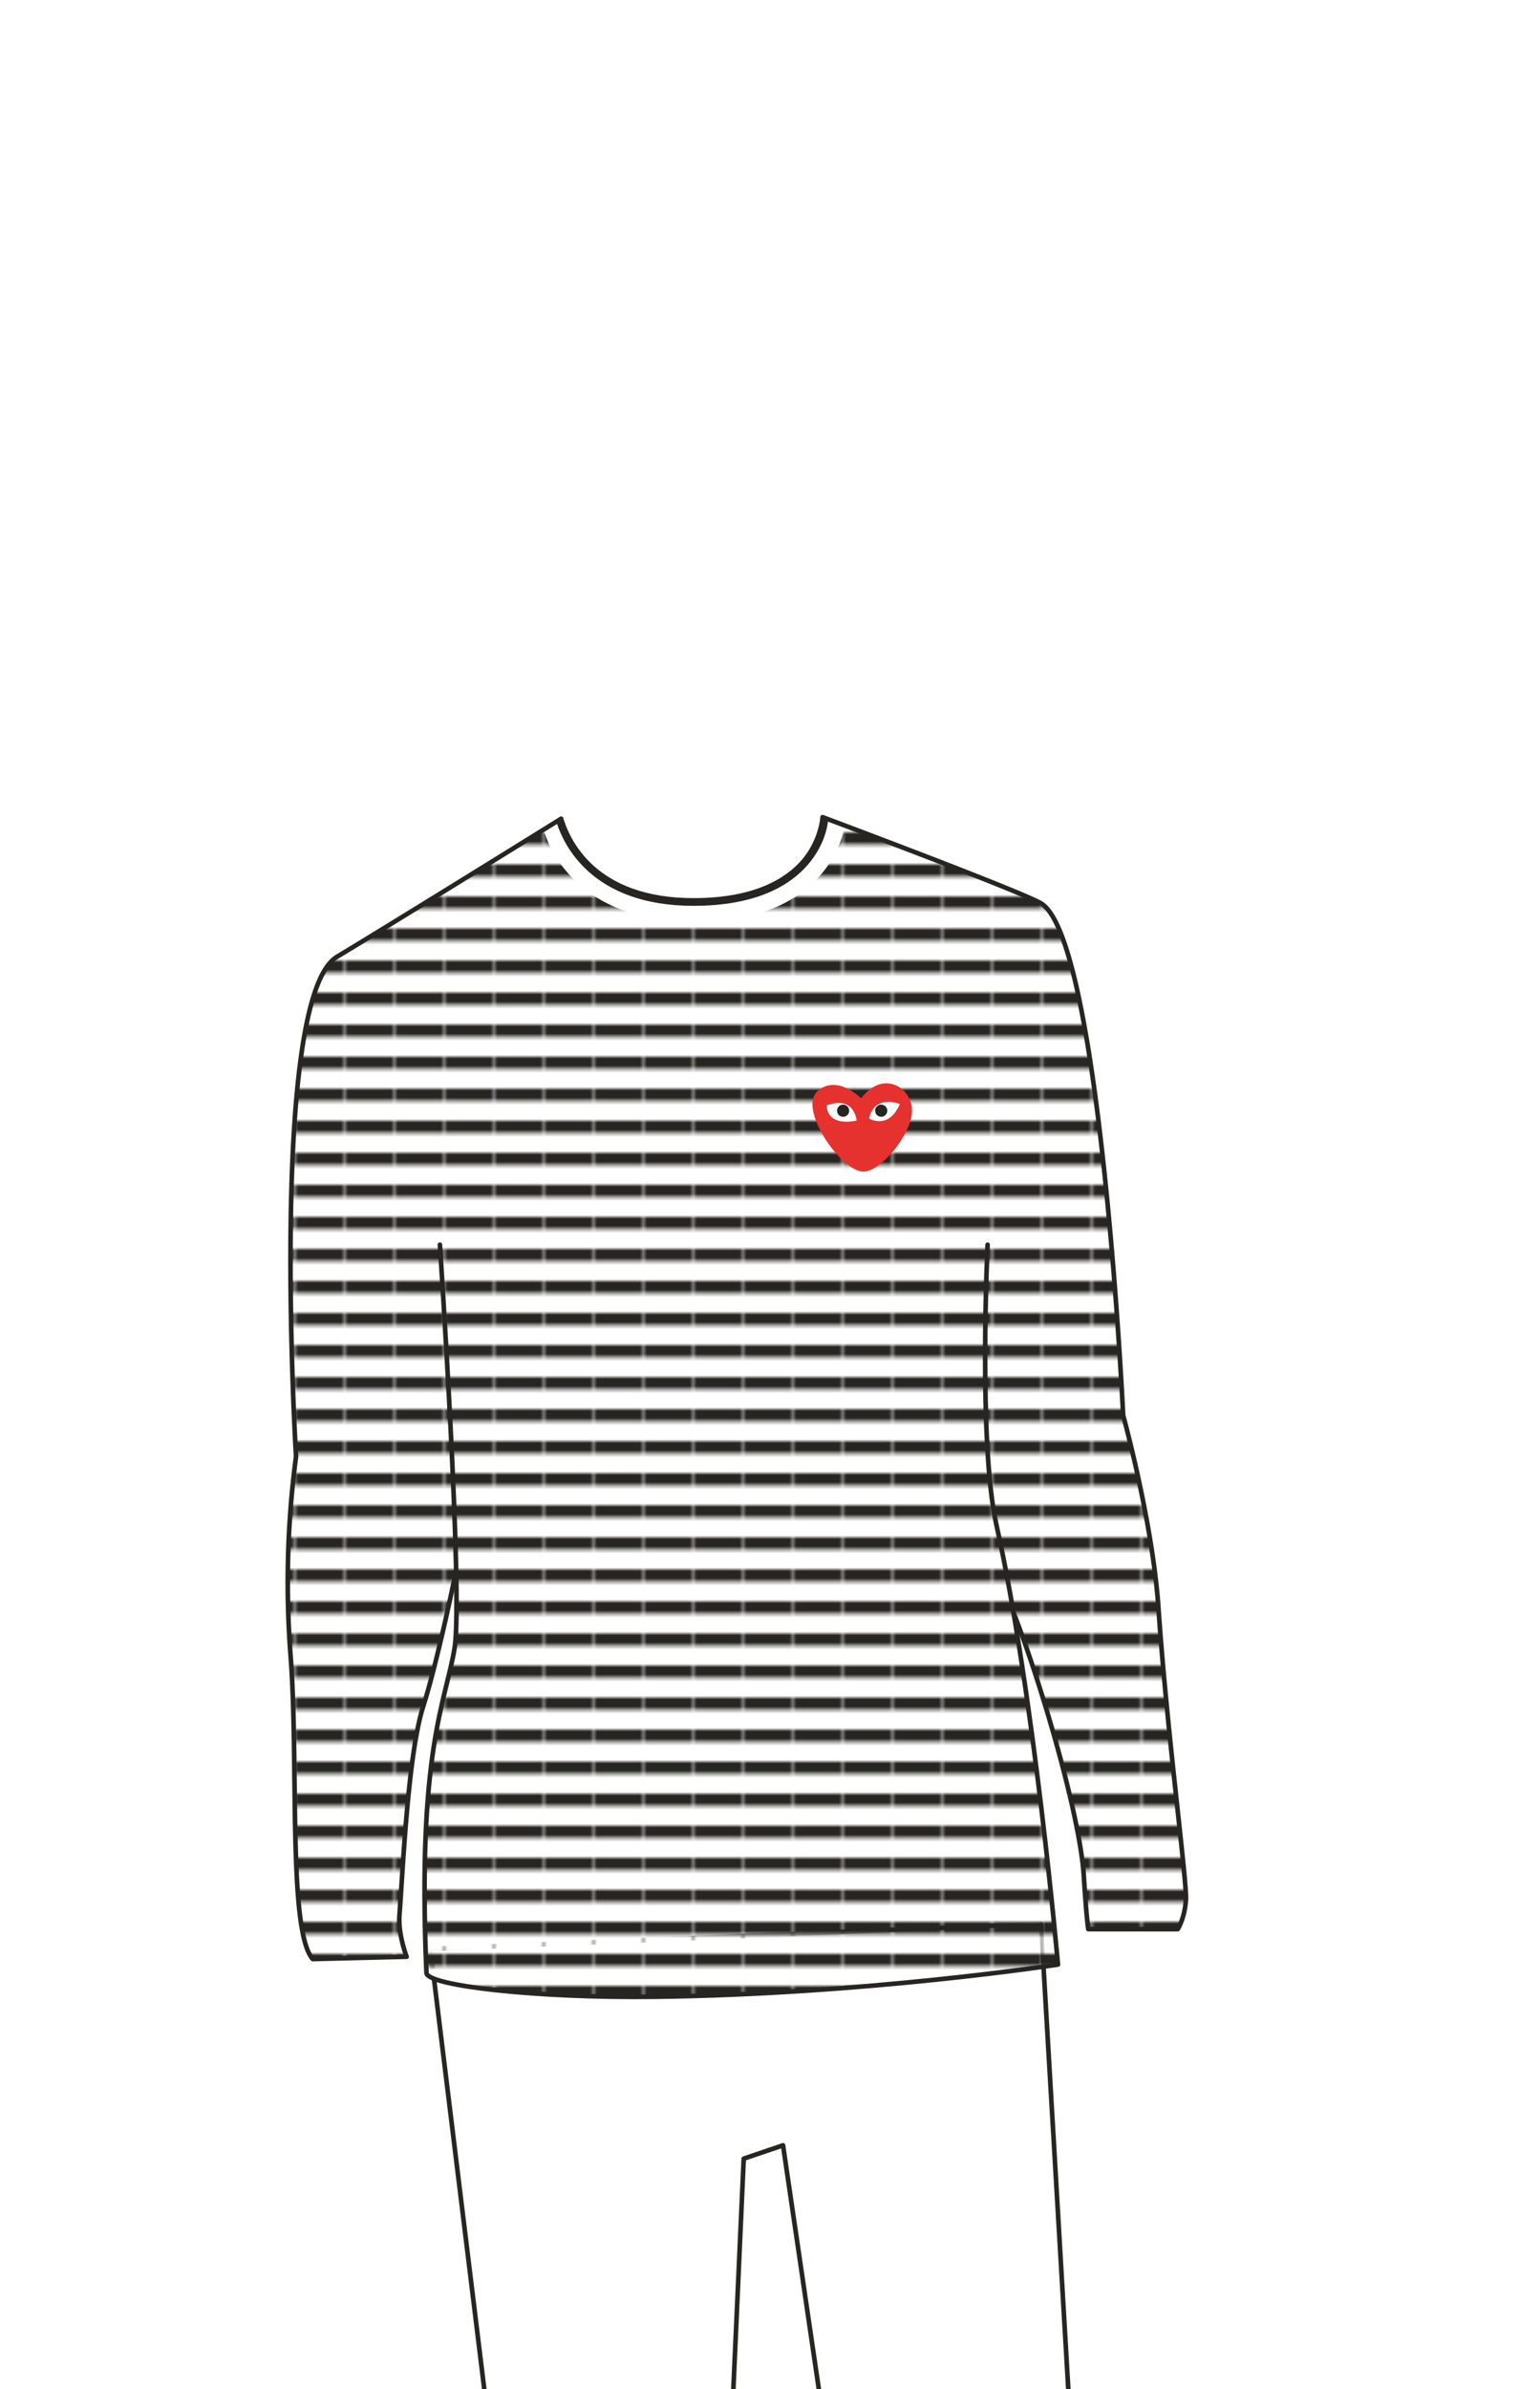 <svg xmlns="http://www.w3.org/2000/svg" width="1000" height="1550" viewBox="0 0 1000 1550"><defs><pattern id="a" width="13.63" height="8.94" patternTransform="matrix(2.31 0 0 2.31 -1.47 -.5)" patternUnits="userSpaceOnUse" viewBox="0 0 13.63 8.94"><path fill="none" d="M0 0h13.63v8.94H0z"/><path fill="#fff" d="M0 3.42h13.63v5.51H0z"/><path fill="#262521" d="M0 0h13.63v3.42H0z"/></pattern></defs><path fill="#fff" stroke="#262521" stroke-linecap="round" stroke-linejoin="round" stroke-width="3" d="M279.43 1264.5l396.53-16.39 20.11 342.24-158.71-1.86-28.9-196.6-25.52 8.67-8.83 196.25-153.94-.22-40.74-332.09z"/><path d="M364.35 531.24s.01-.04 0 0zM752.22 1043c-3.84-55.87-22.89-124.63-22.89-124.63s-14.58-307-52.88-331.94c-10.88-7.11-142.29-56.21-142.29-56.21s-2.49 55-82.84 55c-65.09 0-82.1-39.23-86.22-51.38a11.73 11.73 0 01-.75-2.59c-1 .64-100.94 62.69-145.44 89.5C174.18 647.69 192.24 945 192.24 945a619.73 619.73 0 00-3.6 128.12c5.52 68.42-1.88 179.2 14.45 197.93l61-1.5s-5.61-14.34-4.66-27c2.28-30.22 5.54-104.26 15.36-135.21S296.2 1019 296.2 1019c.49 23.68.3 42.22-1 50.32-5.7 34.75-24.42 66.84-18.25 210.71.35 8.28 71 16.39 148 15.46 137.45-1.64 262.05-20.87 262.05-20.87s-11-124-28.81-228c17.22 45.53 43.19 132.78 45.55 170.67 1.63 26.39 2.88 34.36 2.88 34.36h58.1s4.49-6.66 5.3-18.88-12.23-108.51-17.8-189.77z" fill="url(#a)"/><path d="M548.5 535.67l-14.34-5.45s-2.49 55-82.85 55c-65.08 0-82.09-39.23-86.21-51.38-1-2.85-.72-2.61-.72-2.61l-11.3 6.95s13.27 60 98 60c89.97-.05 97.42-62.51 97.42-62.51z" fill="#fff"/><path d="M364.1 533.83c4.12 12.15 21.13 51.38 86.21 51.38 80.36 0 84.73-51.88 84.73-51.88" fill="none" stroke="#262521" stroke-linecap="round" stroke-linejoin="round" stroke-width="5"/><path d="M296.2 1019s-11.62 57.37-21.45 88.33-13.08 105-15.36 135.21c-.95 12.67 4.66 27 4.66 27l-61 1.5c-16.33-18.73-8.93-129.51-14.45-197.93A619.73 619.73 0 01192.24 945s-18.06-297.33 26.67-324.28 145.47-89.52 145.47-89.52-.25-.24.72 2.61c4.12 12.15 21.13 51.38 86.21 51.38 80.36 0 82.85-55 82.85-55s131.41 49.1 142.29 56.21c38.3 25 52.88 331.94 52.88 331.94s19 68.76 22.89 124.63c5.57 81.26 18.66 177.57 17.84 189.79s-5.3 18.88-5.3 18.88h-58.1s-1.25-8-2.88-34.36c-2.47-39.8-28.48-127.5-45.55-170.67" fill="none" stroke="#262521" stroke-linecap="round" stroke-linejoin="round" stroke-width="3"/><path d="M285.64 807.59s15.23 227 9.53 261.75-24.42 66.84-18.25 210.71c.35 8.28 71 16.39 148 15.46 137.48-1.66 262.08-20.89 262.08-20.89s-15.66-177-40-285.38c-11.86-52.84-5.7-181.65-5.7-181.65" fill="none" stroke="#262521" stroke-linecap="round" stroke-linejoin="round" stroke-width="3"/><path d="M559.14 712.63s-15.73-16.12-28.4-4.55 15.89 52.78 30.34 52.07c11-.55 29.94-23 31.09-38.41s-18.44-28.57-33.03-9.11z" fill="#e5322e"/><path d="M584.31 716.3s-16.34-6.8-20 9.39c0 0 12.74 7.67 20-9.39zM556.25 727.05s-1.3-16.51-19.38-9.9c0 0-1.03 13.85 19.38 9.9z" fill="#fff"/><circle cx="547.47" cy="720.64" r="3.95" fill="#262522"/><circle cx="572.21" cy="720.64" r="3.95" fill="#262522"/></svg>